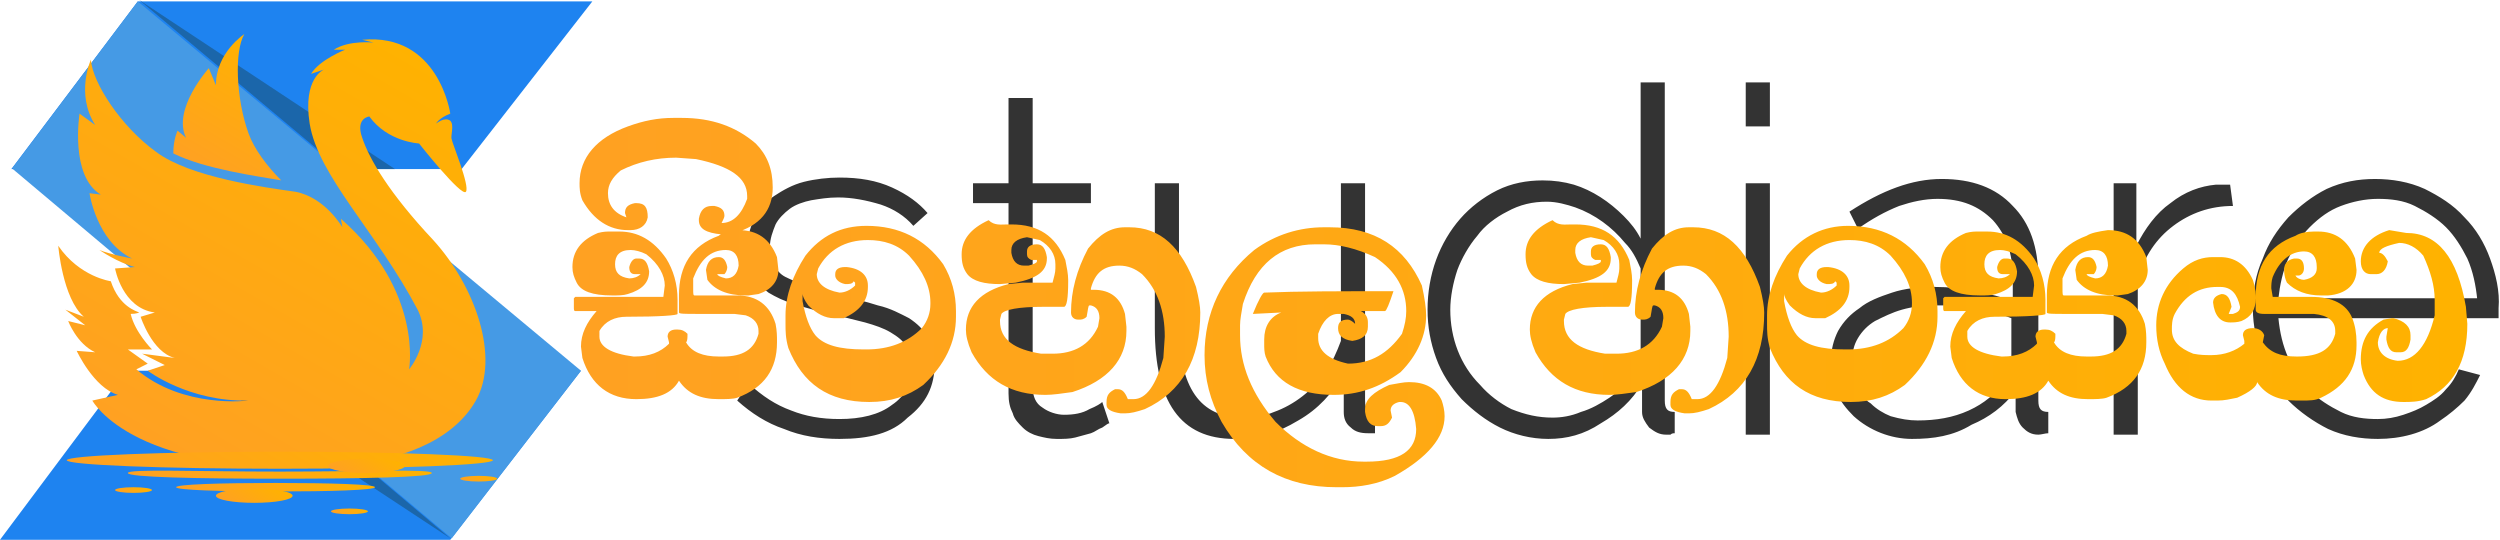 <?xml version="1.0" encoding="utf-8"?>
<!-- Generator: Adobe Illustrator 24.2.0, SVG Export Plug-In . SVG Version: 6.00 Build 0)  -->
<svg version="1.1" id="Layer_1" xmlns="http://www.w3.org/2000/svg" xmlns:xlink="http://www.w3.org/1999/xlink" x="0px" y="0px"
	 viewBox="0 0 176 38" style="enable-background:new 0 0 176 38;" xml:space="preserve">
<style type="text/css">
	.st0{fill:#1E83F0;}
	.st1{fill:#1B66AA;}
	.st2{fill:#459AE5;}
	.st3{fill:#333333;}
	.st4{fill:url(#SVGID_1_);}
	.st5{fill:url(#SVGID_2_);}
	.st6{fill:url(#SVGID_3_);}
	.st7{fill:url(#SVGID_4_);}
	.st8{fill:url(#SVGID_5_);}
	.st9{fill:url(#SVGID_6_);}
	.st10{fill:url(#SVGID_7_);}
	.st11{fill:url(#SVGID_8_);}
	.st12{fill:url(#SVGID_9_);}
	.st13{fill:url(#SVGID_10_);}
	.st14{fill:url(#SVGID_11_);}
</style>
<path class="st0" d="M41.7,0.1h-32L0.8,11.9h31.7L41.7,0.1z M40.9,26.1h-32L0,38h31.7L40.9,26.1z"/>
<path class="st1" d="M9.8,0l18,11.9h-3.8L9.8,0z M31.7,37.9l-14-11.8h-3.9C13.8,26.1,31.7,37.9,31.7,37.9z"/>
<path class="st2" d="M9.7,0.1L0.9,11.8c0,0,0,0.1,0,0.1l30.9,26l9.1-11.8L9.7,0.1z"/>
<path class="st3" d="M59.1,30.9c-1.4,0-2.7-0.2-3.9-0.7c-1.2-0.4-2.3-1.1-3.3-2l0.8-1.2c1,0.9,1.9,1.5,3,1.9c1,0.4,2.1,0.6,3.4,0.6
	c1.5,0,2.8-0.3,3.7-1c0.9-0.6,1.4-1.5,1.4-2.7c0-0.5-0.1-1-0.4-1.4c-0.2-0.4-0.6-0.7-1.1-1c-0.5-0.3-1.1-0.5-1.8-0.7
	c-0.8-0.2-1.6-0.4-2.4-0.6c-0.9-0.2-1.7-0.4-2.6-0.7c-0.7-0.2-1.3-0.5-1.8-0.8c-0.4-0.3-0.8-0.7-1.1-1.2c-0.2-0.5-0.4-1-0.4-1.7
	c0-0.9,0.2-1.7,0.5-2.3c0.3-0.6,0.8-1.2,1.4-1.6c0.6-0.4,1.3-0.8,2.1-1c0.8-0.2,1.7-0.3,2.5-0.3c1.4,0,2.6,0.2,3.7,0.7
	c1.1,0.5,1.9,1.1,2.5,1.8l-1,0.9c-0.6-0.7-1.4-1.2-2.3-1.5c-1-0.3-2-0.5-3-0.5c-0.7,0-1.3,0.1-1.9,0.2c-0.5,0.1-1.1,0.3-1.5,0.6
	c-0.4,0.3-0.8,0.7-1,1.1c-0.2,0.5-0.4,1-0.4,1.6c0,0.5,0.1,0.9,0.3,1.3c0.2,0.3,0.4,0.6,0.8,0.8c0.4,0.2,0.9,0.4,1.4,0.6
	c0.6,0.2,1.3,0.4,2.1,0.6c1.1,0.3,2.1,0.5,3,0.8c0.9,0.2,1.6,0.6,2.2,0.9c0.6,0.4,1,0.8,1.3,1.3c0.3,0.5,0.5,1.1,0.5,1.9
	c0,1.6-0.6,2.8-1.9,3.8C62.8,30.5,61.2,30.9,59.1,30.9z M78.1,29.8c-0.1,0-0.2,0.1-0.5,0.3c-0.3,0.1-0.5,0.3-0.8,0.4
	c-0.4,0.1-0.7,0.2-1.1,0.3c-0.4,0.1-0.8,0.1-1.3,0.1s-0.9-0.1-1.3-0.2c-0.4-0.1-0.8-0.3-1.1-0.6c-0.3-0.3-0.6-0.6-0.7-1
	c-0.2-0.4-0.3-0.8-0.3-1.4V14.3h-2.5v-1.4h2.5v-6h1.7v6h4.1v1.4h-4.1v12.9c0,0.7,0.2,1.2,0.7,1.5c0.4,0.3,1,0.5,1.5,0.5
	c0.7,0,1.3-0.1,1.8-0.4c0.5-0.2,0.8-0.4,0.9-0.5L78.1,29.8L78.1,29.8z M86.9,30.9c-3.8,0-5.6-2.6-5.6-7.8V12.9h1.7v10
	c0,4.4,1.5,6.5,4.5,6.5c0.7,0,1.5-0.1,2.2-0.4c1.4-0.5,2.7-1.5,3.6-2.8c0.5-0.7,0.8-1.4,1.1-2.2V12.9h1.7v15.3
	c0,0.6,0.2,0.8,0.7,0.8v1.5c-0.1,0-0.2,0-0.3,0h-0.2c-0.5,0-0.9-0.1-1.2-0.4c-0.4-0.3-0.5-0.7-0.5-1.1v-2.7
	c-0.8,1.4-1.8,2.5-3.2,3.3C89.9,30.5,88.4,31,86.9,30.9z M109,30.9c-1.2,0-2.4-0.3-3.4-0.8c-1-0.5-1.9-1.2-2.7-2
	c-0.8-0.9-1.4-1.8-1.8-2.9c-0.4-1.1-0.6-2.2-0.6-3.4c0-1.2,0.2-2.4,0.6-3.5c0.4-1.1,1-2.1,1.7-2.9c0.7-0.8,1.6-1.5,2.6-2
	c1-0.5,2.1-0.7,3.2-0.7c0.8,0,1.5,0.1,2.2,0.3c1.3,0.4,2.5,1.2,3.5,2.2c0.5,0.5,0.9,1,1.2,1.6v-11h1.7v22.4c0,0.6,0.2,0.8,0.7,0.8
	v1.5c-0.1,0-0.2,0-0.3,0.1c-0.1,0-0.2,0-0.3,0c-0.5,0-0.8-0.2-1.2-0.5c-0.3-0.4-0.5-0.7-0.5-1.1v-2c-0.7,1.2-1.7,2.1-2.9,2.8
	C111.5,30.6,110.3,30.9,109,30.9z M109.3,29.4c0.6,0,1.3-0.1,2-0.4c0.7-0.2,1.4-0.6,2-1c0.6-0.4,1.1-0.9,1.5-1.5
	c0.4-0.6,0.7-1.2,0.7-1.8v-5.8c-0.3-0.7-0.6-1.3-1.1-1.8c-0.9-1.1-2.1-2-3.5-2.5c-0.6-0.2-1.3-0.4-2-0.4c-1,0-1.9,0.2-2.8,0.7
	c-0.8,0.4-1.6,1-2.1,1.7c-0.6,0.7-1.1,1.6-1.4,2.4c-0.3,0.9-0.5,1.9-0.5,2.8c0,2,0.7,3.9,2.1,5.3c0.6,0.7,1.4,1.3,2.2,1.7
	C107.4,29.2,108.3,29.4,109.3,29.4z M122.9,8.9V5.8h1.7v3.1H122.9z M122.9,30.6V12.9h1.7v17.7H122.9z M134.6,30.9
	c-1.5,0-3-0.6-4.1-1.6c-0.5-0.5-1-1.1-1.2-1.7c-0.3-0.7-0.4-1.4-0.4-2.2c0-0.8,0.2-1.5,0.5-2.1c0.4-0.7,0.9-1.2,1.5-1.6
	c0.6-0.5,1.4-0.8,2.3-1.1c0.9-0.3,1.9-0.4,3-0.4c1,0,1.9,0.1,2.9,0.3c1,0.2,1.8,0.4,2.6,0.7v-1.7c0-1.7-0.5-3-1.4-4
	c-1-1-2.2-1.5-3.9-1.5c-0.9,0-1.8,0.2-2.7,0.5c-1,0.4-1.9,0.9-2.9,1.6l-0.6-1.2c2.3-1.5,4.4-2.3,6.5-2.3c2.1,0,3.8,0.6,5,1.9
	c1.2,1.2,1.8,2.9,1.8,5.1v8.6c0,0.6,0.2,0.8,0.7,0.8v1.5c-0.2,0-0.5,0.1-0.7,0.1c-0.5,0-0.8-0.2-1.1-0.5c-0.3-0.3-0.4-0.7-0.5-1.1
	v-1.5c-0.8,1.1-1.9,1.9-3.1,2.4C137.5,30.7,136.1,30.9,134.6,30.9z M135,29.6c1.3,0,2.5-0.2,3.6-0.7c1.1-0.5,1.9-1.2,2.5-2
	c0.4-0.5,0.5-0.9,0.5-1.4v-3.1c-0.8-0.3-1.7-0.6-2.5-0.7c-0.9-0.2-1.8-0.2-2.8-0.2c-0.9,0-1.7,0.1-2.4,0.3c-0.7,0.2-1.3,0.5-1.9,0.8
	c-0.5,0.3-0.9,0.7-1.2,1.2c-0.3,0.5-0.4,1-0.4,1.6c0,0.6,0.1,1.1,0.3,1.7c0.2,0.5,0.5,1,1,1.3c0.4,0.4,0.9,0.7,1.4,0.9
	C133.8,29.5,134.4,29.6,135,29.6z M157.2,14.5c-1.6,0-3,0.5-4.2,1.4c-1.2,0.9-2,2.1-2.5,3.7v11h-1.7V12.9h1.6v4.4
	c0.6-1.2,1.4-2.3,2.4-3c1-0.8,2.1-1.2,3.2-1.3c0.2,0,0.4,0,0.6,0h0.4L157.2,14.5L157.2,14.5z M167.4,30.9c-1.2,0-2.4-0.2-3.5-0.7
	c-1-0.5-2-1.2-2.8-2c-0.8-0.9-1.4-1.9-1.8-2.9c-0.4-1.1-0.7-2.3-0.7-3.6c0-1.2,0.2-2.4,0.7-3.5c0.4-1.1,1-2,1.8-2.9
	c0.8-0.8,1.7-1.5,2.7-2c1.1-0.5,2.2-0.7,3.4-0.7c1.2,0,2.4,0.2,3.5,0.7c1,0.5,2,1.1,2.8,2c0.8,0.8,1.4,1.8,1.8,2.9
	c0.4,1.1,0.7,2.3,0.6,3.5v0.4c0,0.2,0,0.3,0,0.3h-15.5c0.1,1,0.3,1.9,0.7,2.8c0.4,0.9,0.9,1.6,1.5,2.3c0.6,0.6,1.4,1.1,2.2,1.5
	c0.8,0.4,1.7,0.5,2.6,0.5c0.6,0,1.2-0.1,1.8-0.3c0.6-0.2,1.1-0.4,1.6-0.7c0.5-0.3,1-0.6,1.4-1.1c0.4-0.4,0.7-0.9,0.9-1.4l1.5,0.4
	c-0.3,0.6-0.6,1.2-1.1,1.8c-0.5,0.5-1.1,1-1.7,1.4C170.6,30.5,169,30.9,167.4,30.9L167.4,30.9z M174.4,21.1c-0.1-1-0.3-2-0.7-2.9
	c-0.4-0.8-0.9-1.6-1.5-2.2c-0.6-0.6-1.4-1.1-2.2-1.5c-0.8-0.4-1.7-0.5-2.6-0.5c-0.9,0-1.8,0.2-2.6,0.5c-0.8,0.3-1.5,0.8-2.2,1.5
	c-0.6,0.6-1.1,1.4-1.5,2.2c-0.4,0.9-0.6,1.9-0.7,2.8H174.4L174.4,21.1z"/>
<g>
	<g>
		<g>
			<linearGradient id="SVGID_1_" gradientUnits="userSpaceOnUse" x1="11.106" y1="31.658" x2="27.764" y2="2.805">
				<stop  offset="0" style="stop-color:#FFA122"/>
				<stop  offset="1" style="stop-color:#FFB200"/>
			</linearGradient>
			<path class="st4" d="M5.9,22.3c-1.5-1.3-1.8-5-1.8-5c1.5,2.2,3.7,2.5,3.7,2.5c0.6,1.8,1.8,2.1,2,2.2c0,0-0.2,0.1-0.6,0.1
				c0.3,1.3,1.5,2.5,1.5,2.5l-1.7,0l1.4,1L9.6,26c3.3,2.8,7.9,2.2,7.9,2.2c-4.2,0.1-7.1-2.1-7.1-2.1l1.2-0.4l-1.6-0.8l2.3,0.3
				c-1.6-0.4-2.4-2.9-2.4-2.9l1-0.3c-2.3-0.3-2.8-3.1-2.8-3.1l1.4-0.1c-1.2-0.3-2.5-1.2-2.5-1.2c0.7,0.3,2.3,0.6,2.3,0.6
				c-2.5-1.2-3-4.6-3-4.6l0.8,0.1C4.9,12.4,5.6,8,5.6,8l1.1,0.8C5.3,6.6,6.4,4.2,6.4,4.2c0.1,1.6,2.1,4.7,4.6,6.5
				c2.4,1.8,7.7,2.5,9.8,2.8c2.1,0.4,3.3,2.5,3.3,2.5L24,15.4c5.8,5.1,4.8,10.6,4.8,10.6s1.7-2,0.6-4.2c-2.9-5.5-7-9.4-7.6-13.1
				c-0.5-3.2,1-3.8,1-3.8l-0.9,0.3c0.6-1,2.4-1.7,2.4-1.7l-0.8,0C24.6,2.8,26.3,3,26.3,3l-0.8-0.2C30.9,2.3,31.7,8,31.7,8
				c-0.8,0.3-1,0.7-1,0.7s0.6-0.5,1-0.2c0.3,0.3,0,1.1,0.1,1.3c0,0.2,1.3,3.3,1,3.7c-0.3,0.4-3.3-3.4-3.3-3.4s-2.2-0.1-3.5-1.9
				c0,0-1,0.1-0.5,1.5c0.5,1.5,1.9,3.9,5,7.2c3,3.3,4.7,8.3,3,11.3c-1.7,3-5.7,4.3-9.3,4.5C9.5,33.8,6.5,28.2,6.5,28.2l1.8-0.4
				c-1.7-0.5-2.9-3.1-2.9-3.1l1.3,0.1c-1.3-0.6-1.9-2.2-1.9-2.2L6,22.9l-1.4-1.1L5.9,22.3z"/>
			<linearGradient id="SVGID_2_" gradientUnits="userSpaceOnUse" x1="14.933" y1="12.373" x2="19.828" y2="3.893">
				<stop  offset="0" style="stop-color:#FFA122"/>
				<stop  offset="1" style="stop-color:#FFB200"/>
			</linearGradient>
			<path class="st5" d="M12.5,9.2l0.6,0.5c-1-2,1.6-4.9,1.6-4.9l0.5,1.2c0-2.3,2-3.6,2-3.6c-0.7,1.2-0.6,4.5,0.3,7
				c0.4,1.1,1.3,2.3,2.3,3.3c-1.7-0.3-5.4-0.8-7.6-1.9C12.2,9.8,12.5,9.2,12.5,9.2z"/>
		</g>
		<g>
			<linearGradient id="SVGID_3_" gradientUnits="userSpaceOnUse" x1="15.906" y1="38.936" x2="23.443" y2="25.881">
				<stop  offset="0" style="stop-color:#FFA122"/>
				<stop  offset="1" style="stop-color:#FFB200"/>
			</linearGradient>
			<ellipse class="st6" cx="19.7" cy="32.4" rx="15" ry="0.6"/>
			<linearGradient id="SVGID_4_" gradientUnits="userSpaceOnUse" x1="16.988" y1="38.002" x2="22.36" y2="28.697">
				<stop  offset="0" style="stop-color:#FFA122"/>
				<stop  offset="1" style="stop-color:#FFB200"/>
			</linearGradient>
			<path class="st7" d="M9,33.3c0,0.3,4.8,0.4,10.7,0.4s10.7-0.1,10.7-0.4c0-0.3-4.8-0.1-10.7-0.1S9,33,9,33.3z"/>
			<linearGradient id="SVGID_5_" gradientUnits="userSpaceOnUse" x1="17.669" y1="37.32" x2="21.2" y2="31.204">
				<stop  offset="0" style="stop-color:#FFA122"/>
				<stop  offset="1" style="stop-color:#FFB200"/>
			</linearGradient>
			<path class="st8" d="M12.4,34.3c0,0.2,3.1,0.3,7,0.3s7-0.1,7-0.3c0-0.2-3.1-0.3-7-0.3S12.4,34.1,12.4,34.3z"/>
			<linearGradient id="SVGID_6_" gradientUnits="userSpaceOnUse" x1="33.337" y1="34.288" x2="34.007" y2="33.127">
				<stop  offset="0" style="stop-color:#FFA122"/>
				<stop  offset="1" style="stop-color:#FFB200"/>
			</linearGradient>
			<ellipse class="st9" cx="33.7" cy="33.7" rx="1.3" ry="0.2"/>
			<linearGradient id="SVGID_7_" gradientUnits="userSpaceOnUse" x1="9.103" y1="35.12" x2="9.773" y2="33.959">
				<stop  offset="0" style="stop-color:#FFA122"/>
				<stop  offset="1" style="stop-color:#FFB200"/>
			</linearGradient>
			<ellipse class="st10" cx="9.4" cy="34.5" rx="1.3" ry="0.2"/>
			<linearGradient id="SVGID_8_" gradientUnits="userSpaceOnUse" x1="24.231" y1="36.575" x2="24.901" y2="35.413">
				<stop  offset="0" style="stop-color:#FFA122"/>
				<stop  offset="1" style="stop-color:#FFB200"/>
			</linearGradient>
			<ellipse class="st11" cx="24.6" cy="36" rx="1.3" ry="0.2"/>
			<linearGradient id="SVGID_9_" gradientUnits="userSpaceOnUse" x1="17.16" y1="36.133" x2="18.582" y2="33.671">
				<stop  offset="0" style="stop-color:#FFA122"/>
				<stop  offset="1" style="stop-color:#FFB200"/>
			</linearGradient>
			<ellipse class="st12" cx="17.9" cy="34.9" rx="2.7" ry="0.5"/>
			<linearGradient id="SVGID_10_" gradientUnits="userSpaceOnUse" x1="25.132" y1="34.027" x2="26.553" y2="31.565">
				<stop  offset="0" style="stop-color:#FFA122"/>
				<stop  offset="1" style="stop-color:#FFB200"/>
			</linearGradient>
			<ellipse class="st13" cx="25.8" cy="32.8" rx="2.7" ry="0.5"/>
		</g>
	</g>
</g>
<linearGradient id="SVGID_11_" gradientUnits="userSpaceOnUse" x1="40.255" y1="21.36" x2="173.698" y2="21.36">
	<stop  offset="0" style="stop-color:#FFA122"/>
	<stop  offset="1" style="stop-color:#FFB200"/>
</linearGradient>
<path class="st14" d="M52,16.2c1.3,0,2.2,0.6,2.7,1.9l0.1,0.9c0,0.8-0.5,1.4-1.4,1.7l-0.7,0.1h-0.2c-1.3,0-2.2-0.4-2.7-1.1L49.7,19
	c0.1-0.6,0.4-0.9,0.9-0.9c0.3,0,0.5,0.2,0.6,0.7c0,0.2-0.1,0.4-0.2,0.5h-0.5v0c0,0.1,0.2,0.2,0.6,0.3c0.5,0,0.8-0.3,0.9-0.9
	c0-0.7-0.3-1.1-0.9-1.1c-1.1,0-1.8,0.7-2.3,2l0,0.5v0.2c0,0.4,0,0.5,0.1,0.5h3c1.4,0,2.3,0.7,2.7,2c0.1,0.5,0.1,0.9,0.1,1.2v0.1
	c0,1.9-0.9,3.2-2.8,3.9c-0.3,0.1-0.8,0.1-1.3,0.1c-1.3,0-2.2-0.4-2.8-1.3c-0.5,0.9-1.5,1.3-3,1.3c-1.9,0-3.2-1-3.8-2.9l-0.1-0.8
	c0-0.9,0.4-1.7,1.1-2.5h-1.5c-0.1,0-0.1-0.1-0.1-0.3V21l0.1-0.1l5.4,0h0.8l0.1-0.8c0-0.7-0.4-1.5-1.3-2.2c-0.4-0.2-0.8-0.3-1.1-0.3
	c-0.8,0-1.1,0.4-1.1,1c0,0.6,0.3,0.9,1,1c0.3,0,0.6-0.1,0.8-0.3v0h-0.4c-0.3,0-0.4-0.2-0.4-0.5c0.1-0.4,0.3-0.6,0.5-0.6h0.2
	c0.4,0,0.6,0.3,0.7,0.9c0,0.8-0.5,1.3-1.5,1.6c-0.3,0.1-0.7,0.1-1,0.1h-0.1c-1.4,0-2.2-0.3-2.5-0.9c-0.2-0.4-0.3-0.7-0.3-1.1
	c0-1.1,0.6-1.9,1.8-2.4c0.4-0.1,0.6-0.1,0.9-0.1h0.6c1.3,0,2.4,0.6,3.3,1.9c0.5,0.8,0.8,1.8,0.8,2.9l0,1c0,0.1-1.2,0.2-3.6,0.2
	c-0.8,0-1.5,0.3-1.9,1l0,0.2v0.2c0,0.7,0.8,1.2,2.4,1.4h0.1c1,0,1.8-0.3,2.4-0.9v-0.1l-0.1-0.4c0-0.3,0.2-0.5,0.6-0.5h0.1
	c0.3,0,0.5,0.1,0.7,0.3c0,0.3,0,0.5-0.1,0.6c0.4,0.7,1.2,1,2.3,1h0.3c1.4,0,2.2-0.5,2.5-1.6v-0.2c0-0.5-0.3-0.9-0.9-1.1l-0.8-0.1
	l-2.6,0c-0.9,0-1.3,0-1.3-0.1v-1.2c0-2.1,0.9-3.5,2.8-4.2C50.8,16.4,51.3,16.3,52,16.2z M47.4,8.3h0.6c2.1,0,3.8,0.6,5.2,1.8
	c0.8,0.8,1.2,1.8,1.2,3.1c0,1.6-0.9,2.7-2.7,3.2c-0.1,0.1-0.4,0.1-0.6,0.1h-0.3c-1.1-0.1-1.6-0.4-1.6-1l0-0.1
	c0.1-0.6,0.4-0.9,0.9-0.9h0.2c0.5,0.1,0.7,0.3,0.7,0.7c0,0.1-0.1,0.3-0.2,0.5v0h0c0.8,0,1.4-0.6,1.8-1.7v-0.2c0-1.3-1.2-2.1-3.6-2.6
	l-1.4-0.1c-1.4,0-2.7,0.3-3.9,0.9c-0.6,0.5-0.9,1-0.9,1.6v0c0,0.8,0.4,1.4,1.3,1.7l-0.1-0.3V15c0-0.4,0.2-0.6,0.7-0.7h0.1
	c0.6,0,0.8,0.3,0.8,1c-0.1,0.6-0.6,0.9-1.2,0.9h-0.2c-1.3,0-2.4-0.7-3.2-2.1c-0.2-0.5-0.2-0.9-0.2-1.2c0-1.8,1.2-3.2,3.4-4
	C45.3,8.5,46.3,8.3,47.4,8.3z M61,15.9c2.3,0,4.1,0.9,5.4,2.7c0.6,1,0.9,2.1,0.9,3.3v0.4c0,1.8-0.8,3.4-2.3,4.8
	c-1.1,0.8-2.3,1.2-3.8,1.2c-2.9,0-4.7-1.3-5.7-3.8c-0.2-0.7-0.2-1.2-0.2-1.7v-0.6c0-1.4,0.5-2.8,1.4-4.2
	C57.8,16.6,59.2,15.9,61,15.9z M57.5,19.3L57.5,19.3c0,0.6,0.5,1.1,1.6,1.3c0.4,0,0.8-0.2,1.1-0.5v-0.2l-0.1-0.1
	c-0.1,0.2-0.3,0.2-0.6,0.2c-0.5-0.1-0.7-0.4-0.7-0.6v-0.1c0-0.3,0.2-0.5,0.7-0.5h0.1c1,0.1,1.5,0.6,1.5,1.3v0.1c0,1-0.6,1.7-1.7,2.2
	l-0.4,0h-0.3c-0.6,0-1.2-0.3-1.8-0.9c-0.3-0.4-0.4-0.7-0.4-0.8h0l0,0.5c0.2,1.1,0.5,1.9,0.9,2.4c0.6,0.7,1.7,1,3.4,1H61
	c1.6,0,2.9-0.5,3.9-1.5c0.4-0.5,0.6-1.1,0.6-1.7v-0.1c0-1.1-0.5-2.2-1.5-3.3c-0.8-0.8-1.8-1.1-2.9-1.1c-1.6,0-2.8,0.7-3.5,2
	L57.5,19.3z M70.9,15.8h0.3c1.9,0,3.1,0.8,3.8,2.5c0.1,0.5,0.2,1,0.2,1.4v0.1c0,1.2-0.1,1.8-0.3,1.8h-1.5c-1.7,0-2.7,0.2-2.9,0.5
	l-0.1,0.4v0.1c0,1.3,1,2,2.9,2.3l0.8,0c1.5,0,2.6-0.6,3.2-1.9l0.1-0.6c0-0.5-0.2-0.8-0.6-0.9h-0.1c-0.1,0-0.1,0.3-0.2,0.8
	c-0.2,0.2-0.4,0.2-0.5,0.2h-0.1c-0.3,0-0.5-0.2-0.5-0.5c0-1.5,0.4-3,1.2-4.5c0.8-1,1.6-1.5,2.6-1.5h0.3c2.2,0,3.7,1.4,4.7,4.2
	c0.2,0.8,0.3,1.4,0.3,1.8c0,3.3-1.3,5.6-3.9,6.8c-0.6,0.2-1,0.3-1.4,0.3h-0.3c-0.7-0.1-1-0.3-1-0.6v-0.2c0-0.5,0.2-0.7,0.6-0.9h0.2
	c0.3,0,0.5,0.2,0.7,0.7l0.2,0h0.2c0.9,0,1.6-1,2.1-2.9l0.1-1.5c0-1.8-0.5-3.3-1.6-4.4c-0.5-0.4-1-0.6-1.6-0.6h0
	c-1.1,0-1.7,0.5-2,1.6v0.1H77c1.2,0,1.9,0.6,2.2,1.7l0.1,0.9v0.3c0,2-1.3,3.5-3.8,4.3c-0.7,0.1-1.4,0.2-1.9,0.2c-2.4,0-4.1-1-5.2-3
	c-0.3-0.7-0.4-1.2-0.4-1.6c0-1.6,1-2.7,3-3.2l1-0.1h1.9l0.2,0c0.1-0.4,0.2-0.7,0.2-1v-0.3c0-0.7-0.4-1.3-1.1-1.7l-0.9-0.2
	c-0.7,0.1-1.1,0.4-1.1,0.9v0.2c0.1,0.6,0.4,0.9,0.9,0.9h0.3c0.4-0.1,0.6-0.2,0.6-0.3v-0.1l-0.4,0c-0.2-0.1-0.3-0.2-0.3-0.4v-0.2
	c0-0.3,0.2-0.5,0.7-0.5c0.4,0,0.6,0.3,0.7,0.9v0.1c0,0.9-0.7,1.4-2.2,1.7l-1.1,0.1c-1.1,0-1.9-0.2-2.3-0.7c-0.3-0.4-0.4-0.8-0.4-1.4
	c0-1,0.6-1.8,1.9-2.4C70,15.9,70.5,15.8,70.9,15.8z M93.2,16h0.4c3.2,0,5.3,1.4,6.5,4.1c0.2,0.9,0.3,1.6,0.3,2.1
	c0,1.4-0.6,2.8-1.8,4c-1.5,1.1-3,1.6-4.7,1.6c-2.5,0-4.1-0.9-4.8-2.7C89,24.8,89,24.5,89,24.2v-0.3c0-0.9,0.4-1.6,1.2-1.9v0l-2,0.1
	l0,0c0.4-1,0.7-1.5,0.8-1.5c2.4-0.1,5.4-0.1,9.1-0.1l0,0v0c-0.3,0.9-0.5,1.4-0.6,1.4l-1.7,0v0c0.4,0.2,0.5,0.5,0.5,0.8V23
	c0,0.6-0.4,0.9-1.1,1c-0.7-0.1-1-0.4-1-0.9c0-0.4,0.2-0.6,0.7-0.6c0.1,0,0.3,0.1,0.5,0.3h0v0c0-0.4-0.3-0.6-0.8-0.7h-0.4
	c-0.6,0-1.1,0.5-1.4,1.4v0.3c0,0.9,0.7,1.5,2.1,1.8h0c1.6,0,2.8-0.7,3.8-2.1c0.2-0.6,0.3-1.1,0.3-1.6c0-1.5-0.7-2.8-2.2-3.8
	c-1.3-0.6-2.5-0.9-3.6-0.9h-0.6c-2.5,0-4.2,1.4-5.1,4.2c-0.1,0.6-0.2,1.1-0.2,1.5v0.7c0,2.1,0.8,4.1,2.5,6.1
	c1.8,1.8,3.9,2.8,6.2,2.8h0.2c2.4,0,3.5-0.8,3.5-2.3c-0.1-1.3-0.5-1.9-1.1-1.9h-0.1c-0.4,0.1-0.6,0.3-0.6,0.6l0.1,0.5
	c-0.2,0.4-0.4,0.6-0.8,0.6H97c-0.5,0-0.8-0.3-0.9-1v-0.2c0-0.7,0.6-1.2,1.7-1.7c0.6-0.1,1-0.2,1.4-0.2c1.1,0,1.9,0.4,2.3,1.3
	c0.1,0.3,0.2,0.7,0.2,1.1c0,1.5-1.2,2.9-3.5,4.2c-1.2,0.6-2.5,0.8-3.7,0.8h-0.4c-3.6,0-6.3-1.5-8.1-4.6c-0.8-1.5-1.2-3-1.2-4.7
	c0-3,1.2-5.5,3.5-7.4C89.8,16.5,91.5,16,93.2,16z M110.6,15.8h0.3c1.9,0,3.1,0.8,3.8,2.5c0.1,0.5,0.2,1,0.2,1.4v0.1
	c0,1.2-0.1,1.8-0.3,1.8h-1.5c-1.7,0-2.7,0.2-2.9,0.5l-0.1,0.4v0.1c0,1.3,1,2,2.9,2.3l0.8,0c1.5,0,2.6-0.6,3.2-1.9l0.1-0.6
	c0-0.5-0.2-0.8-0.6-0.9h-0.1c-0.1,0-0.1,0.3-0.2,0.8c-0.2,0.2-0.4,0.2-0.5,0.2h-0.1c-0.3,0-0.5-0.2-0.5-0.5c0-1.5,0.4-3,1.2-4.5
	c0.8-1,1.6-1.5,2.6-1.5h0.3c2.2,0,3.7,1.4,4.7,4.2c0.2,0.8,0.3,1.4,0.3,1.8c0,3.3-1.3,5.6-3.9,6.8c-0.6,0.2-1,0.3-1.4,0.3h-0.3
	c-0.7-0.1-1-0.3-1-0.6v-0.2c0-0.5,0.2-0.7,0.6-0.9h0.2c0.3,0,0.5,0.2,0.7,0.7l0.2,0h0.2c0.9,0,1.6-1,2.1-2.9l0.1-1.5
	c0-1.8-0.5-3.3-1.6-4.4c-0.5-0.4-1-0.6-1.6-0.6h0c-1.1,0-1.7,0.5-2,1.6v0.1h0.2c1.2,0,1.9,0.6,2.2,1.7l0.1,0.9v0.3
	c0,2-1.3,3.5-3.8,4.3c-0.7,0.1-1.4,0.2-1.9,0.2c-2.4,0-4.1-1-5.2-3c-0.3-0.7-0.4-1.2-0.4-1.6c0-1.6,1-2.7,3-3.2l1-0.1h1.9l0.2,0
	c0.1-0.4,0.2-0.7,0.2-1v-0.3c0-0.7-0.4-1.3-1.1-1.7l-0.9-0.2c-0.7,0.1-1.1,0.4-1.1,0.9v0.2c0.1,0.6,0.4,0.9,0.9,0.9h0.3
	c0.4-0.1,0.6-0.2,0.6-0.3v-0.1l-0.4,0c-0.2-0.1-0.3-0.2-0.3-0.4v-0.2c0-0.3,0.2-0.5,0.7-0.5c0.4,0,0.6,0.3,0.7,0.9v0.1
	c0,0.9-0.7,1.4-2.2,1.7l-1.1,0.1c-1.1,0-1.9-0.2-2.3-0.7c-0.3-0.4-0.4-0.8-0.4-1.4c0-1,0.6-1.8,1.9-2.4
	C109.7,15.9,110.2,15.8,110.6,15.8z M130.1,15.9c2.3,0,4.1,0.9,5.4,2.7c0.6,1,0.9,2.1,0.9,3.3v0.4c0,1.8-0.8,3.4-2.3,4.8
	c-1.1,0.8-2.3,1.2-3.8,1.2c-2.9,0-4.7-1.3-5.7-3.8c-0.2-0.7-0.2-1.2-0.2-1.7v-0.6c0-1.4,0.5-2.8,1.4-4.2
	C126.9,16.6,128.4,15.9,130.1,15.9z M126.6,19.3L126.6,19.3c0,0.6,0.5,1.1,1.6,1.3c0.4,0,0.8-0.2,1.1-0.5v-0.2l-0.1-0.1
	c-0.1,0.2-0.3,0.2-0.6,0.2c-0.5-0.1-0.7-0.4-0.7-0.6v-0.1c0-0.3,0.2-0.5,0.7-0.5h0.1c1,0.1,1.5,0.6,1.5,1.3v0.1c0,1-0.6,1.7-1.7,2.2
	l-0.4,0h-0.3c-0.6,0-1.2-0.3-1.8-0.9c-0.3-0.4-0.4-0.7-0.4-0.8h0l0,0.5c0.2,1.1,0.5,1.9,0.9,2.4c0.6,0.7,1.7,1,3.4,1h0.2
	c1.6,0,2.9-0.5,3.9-1.5c0.4-0.5,0.6-1.1,0.6-1.7v-0.1c0-1.1-0.5-2.2-1.5-3.3c-0.8-0.8-1.8-1.1-2.9-1.1c-1.6,0-2.8,0.7-3.5,2
	L126.6,19.3z M148.4,16.2c1.3,0,2.2,0.6,2.7,1.9l0.1,0.9c0,0.8-0.5,1.4-1.4,1.7l-0.7,0.1h-0.2c-1.3,0-2.2-0.4-2.7-1.1l-0.1-0.7
	c0.1-0.6,0.4-0.9,0.9-0.9c0.3,0,0.5,0.2,0.6,0.7c0,0.2-0.1,0.4-0.2,0.5h-0.5v0c0,0.1,0.2,0.2,0.6,0.3c0.5,0,0.8-0.3,0.9-0.9
	c0-0.7-0.3-1.1-0.9-1.1c-1.1,0-1.8,0.7-2.3,2l0,0.5v0.2c0,0.4,0,0.5,0.1,0.5h3c1.4,0,2.3,0.7,2.7,2c0.1,0.5,0.1,0.9,0.1,1.2v0.1
	c0,1.9-0.9,3.2-2.8,3.9c-0.3,0.1-0.8,0.1-1.3,0.1c-1.3,0-2.2-0.4-2.8-1.3c-0.5,0.9-1.5,1.3-3,1.3c-1.9,0-3.2-1-3.8-2.9l-0.1-0.8
	c0-0.9,0.4-1.7,1.1-2.5h-1.5c-0.1,0-0.1-0.1-0.1-0.3V21l0.1-0.1l5.4,0h0.8l0.1-0.8c0-0.7-0.4-1.5-1.3-2.2c-0.4-0.2-0.8-0.3-1.1-0.3
	c-0.8,0-1.1,0.4-1.1,1c0,0.6,0.3,0.9,1,1c0.3,0,0.6-0.1,0.8-0.3v0H141c-0.3,0-0.4-0.2-0.4-0.5c0.1-0.4,0.3-0.6,0.5-0.6h0.2
	c0.4,0,0.6,0.3,0.7,0.9c0,0.8-0.5,1.3-1.5,1.6c-0.3,0.1-0.7,0.1-1,0.1h-0.1c-1.4,0-2.2-0.3-2.5-0.9c-0.2-0.4-0.3-0.7-0.3-1.1
	c0-1.1,0.6-1.9,1.8-2.4c0.4-0.1,0.6-0.1,0.9-0.1h0.6c1.3,0,2.4,0.6,3.3,1.9c0.5,0.8,0.8,1.8,0.8,2.9l0,1c0,0.1-1.2,0.2-3.6,0.2
	c-0.8,0-1.5,0.3-1.9,1l0,0.2v0.2c0,0.7,0.8,1.2,2.4,1.4h0.1c1,0,1.8-0.3,2.4-0.9v-0.1l-0.1-0.4c0-0.3,0.2-0.5,0.6-0.5h0.1
	c0.3,0,0.5,0.1,0.7,0.3c0,0.3,0,0.5-0.1,0.6c0.4,0.7,1.2,1,2.3,1h0.3c1.4,0,2.2-0.5,2.5-1.6v-0.2c0-0.5-0.3-0.9-0.9-1.1l-0.8-0.1
	l-2.6,0c-0.9,0-1.3,0-1.3-0.1v-1.2c0-2.1,0.9-3.5,2.8-4.2C147.2,16.4,147.7,16.3,148.4,16.2z M162.9,16.3h0.3c1.2,0,2.1,0.6,2.6,1.9
	l0.1,0.8c0,1-0.7,1.7-2,1.8h-0.5c-1,0-1.8-0.3-2.4-0.9c-0.1-0.2-0.2-0.5-0.2-0.9V19c0-0.4,0.2-0.7,0.7-0.8h0.2
	c0.3,0,0.5,0.2,0.5,0.7c0,0.3-0.2,0.5-0.4,0.5h-0.1l0,0l-0.1,0c0.1,0.2,0.4,0.3,0.6,0.3c0.6-0.1,0.9-0.4,0.9-0.8v-0.1
	c0-0.7-0.3-1.1-0.9-1.1c-0.9,0-1.7,0.6-2.2,1.8c-0.1,0.3-0.1,0.6-0.1,0.8l0.1,0.6h2.7c1.5,0,2.5,0.5,2.9,1.5
	c0.2,0.5,0.3,1.1,0.3,1.7v0.2c0,1.7-0.8,2.9-2.5,3.7c-0.4,0.2-0.8,0.2-1.4,0.2h-0.3c-1.3,0-2.2-0.4-2.8-1.3c0,0.3-0.5,0.7-1.4,1.1
	c-0.5,0.1-0.9,0.2-1.4,0.2h-0.4c-1.5,0-2.6-0.9-3.3-2.6c-0.4-0.8-0.6-1.7-0.6-2.7c0-1.5,0.6-2.9,1.9-4c0.7-0.6,1.4-0.8,2.1-0.8h0.5
	c1,0,1.8,0.5,2.3,1.6c0.1,0.3,0.2,0.7,0.2,1.1V21c0,0.8-0.3,1.3-1,1.6c-0.3,0.1-0.6,0.1-0.8,0.1c-0.7,0-1.1-0.5-1.2-1.4
	c0-0.3,0.2-0.5,0.6-0.6h0c0.4,0,0.6,0.3,0.7,0.9l-0.2,0.5l0.2,0h0.1c0.3-0.1,0.5-0.2,0.5-0.5c-0.2-0.9-0.6-1.4-1.4-1.4l-0.2,0
	c-1.3,0-2.3,0.6-3,1.9c-0.2,0.4-0.2,0.8-0.2,1.1c0,0.8,0.5,1.3,1.5,1.7c0.5,0.1,0.9,0.1,1.2,0.1h0.1c0.9,0,1.7-0.3,2.3-0.8l0-0.2
	l-0.1-0.4c0-0.3,0.2-0.5,0.7-0.5c0.4,0,0.7,0.2,0.8,0.5l-0.1,0.5c0.5,0.7,1.2,1,2.4,1c1.6,0,2.4-0.5,2.7-1.6l0-0.2
	c0-0.7-0.5-1.1-1.5-1.2h-3.5c-0.4,0-0.6-0.1-0.6-0.3v-0.9c0-2.2,0.9-3.6,2.8-4.3C161.9,16.4,162.4,16.3,162.9,16.3z M169.4,16.4
	c2.2,0,3.6,1.7,4.2,5.2l0.1,1.2c0,2.7-1,4.4-2.9,5.3c-0.6,0.2-1.1,0.2-1.6,0.2c-1.4,0-2.3-0.6-2.8-1.9c-0.1-0.3-0.2-0.7-0.2-1.1
	c0-1.3,0.5-2.2,1.6-2.8l0.6-0.1h0.1c0.8,0.2,1.2,0.6,1.2,1.2v0.3c-0.1,0.6-0.3,0.9-0.7,0.9h-0.3c-0.4,0-0.6-0.3-0.7-0.9v-0.2
	l0.1-0.6h0c-0.3,0-0.6,0.3-0.7,1c0,0.7,0.5,1.2,1.4,1.3c1.2,0,2.1-1.1,2.6-3.2l0-0.7v-0.2l0-0.2c0-1-0.3-2-0.8-3.1
	c-0.5-0.6-1.1-0.9-1.7-0.9c-0.9,0.2-1.4,0.4-1.4,0.7h0c0.2,0,0.4,0.2,0.6,0.6v0c-0.1,0.6-0.4,0.9-0.8,0.9h-0.4
	c-0.4,0-0.7-0.3-0.7-0.9c0-1,0.7-1.8,2-2.2L169.4,16.4z"/>
</svg>
